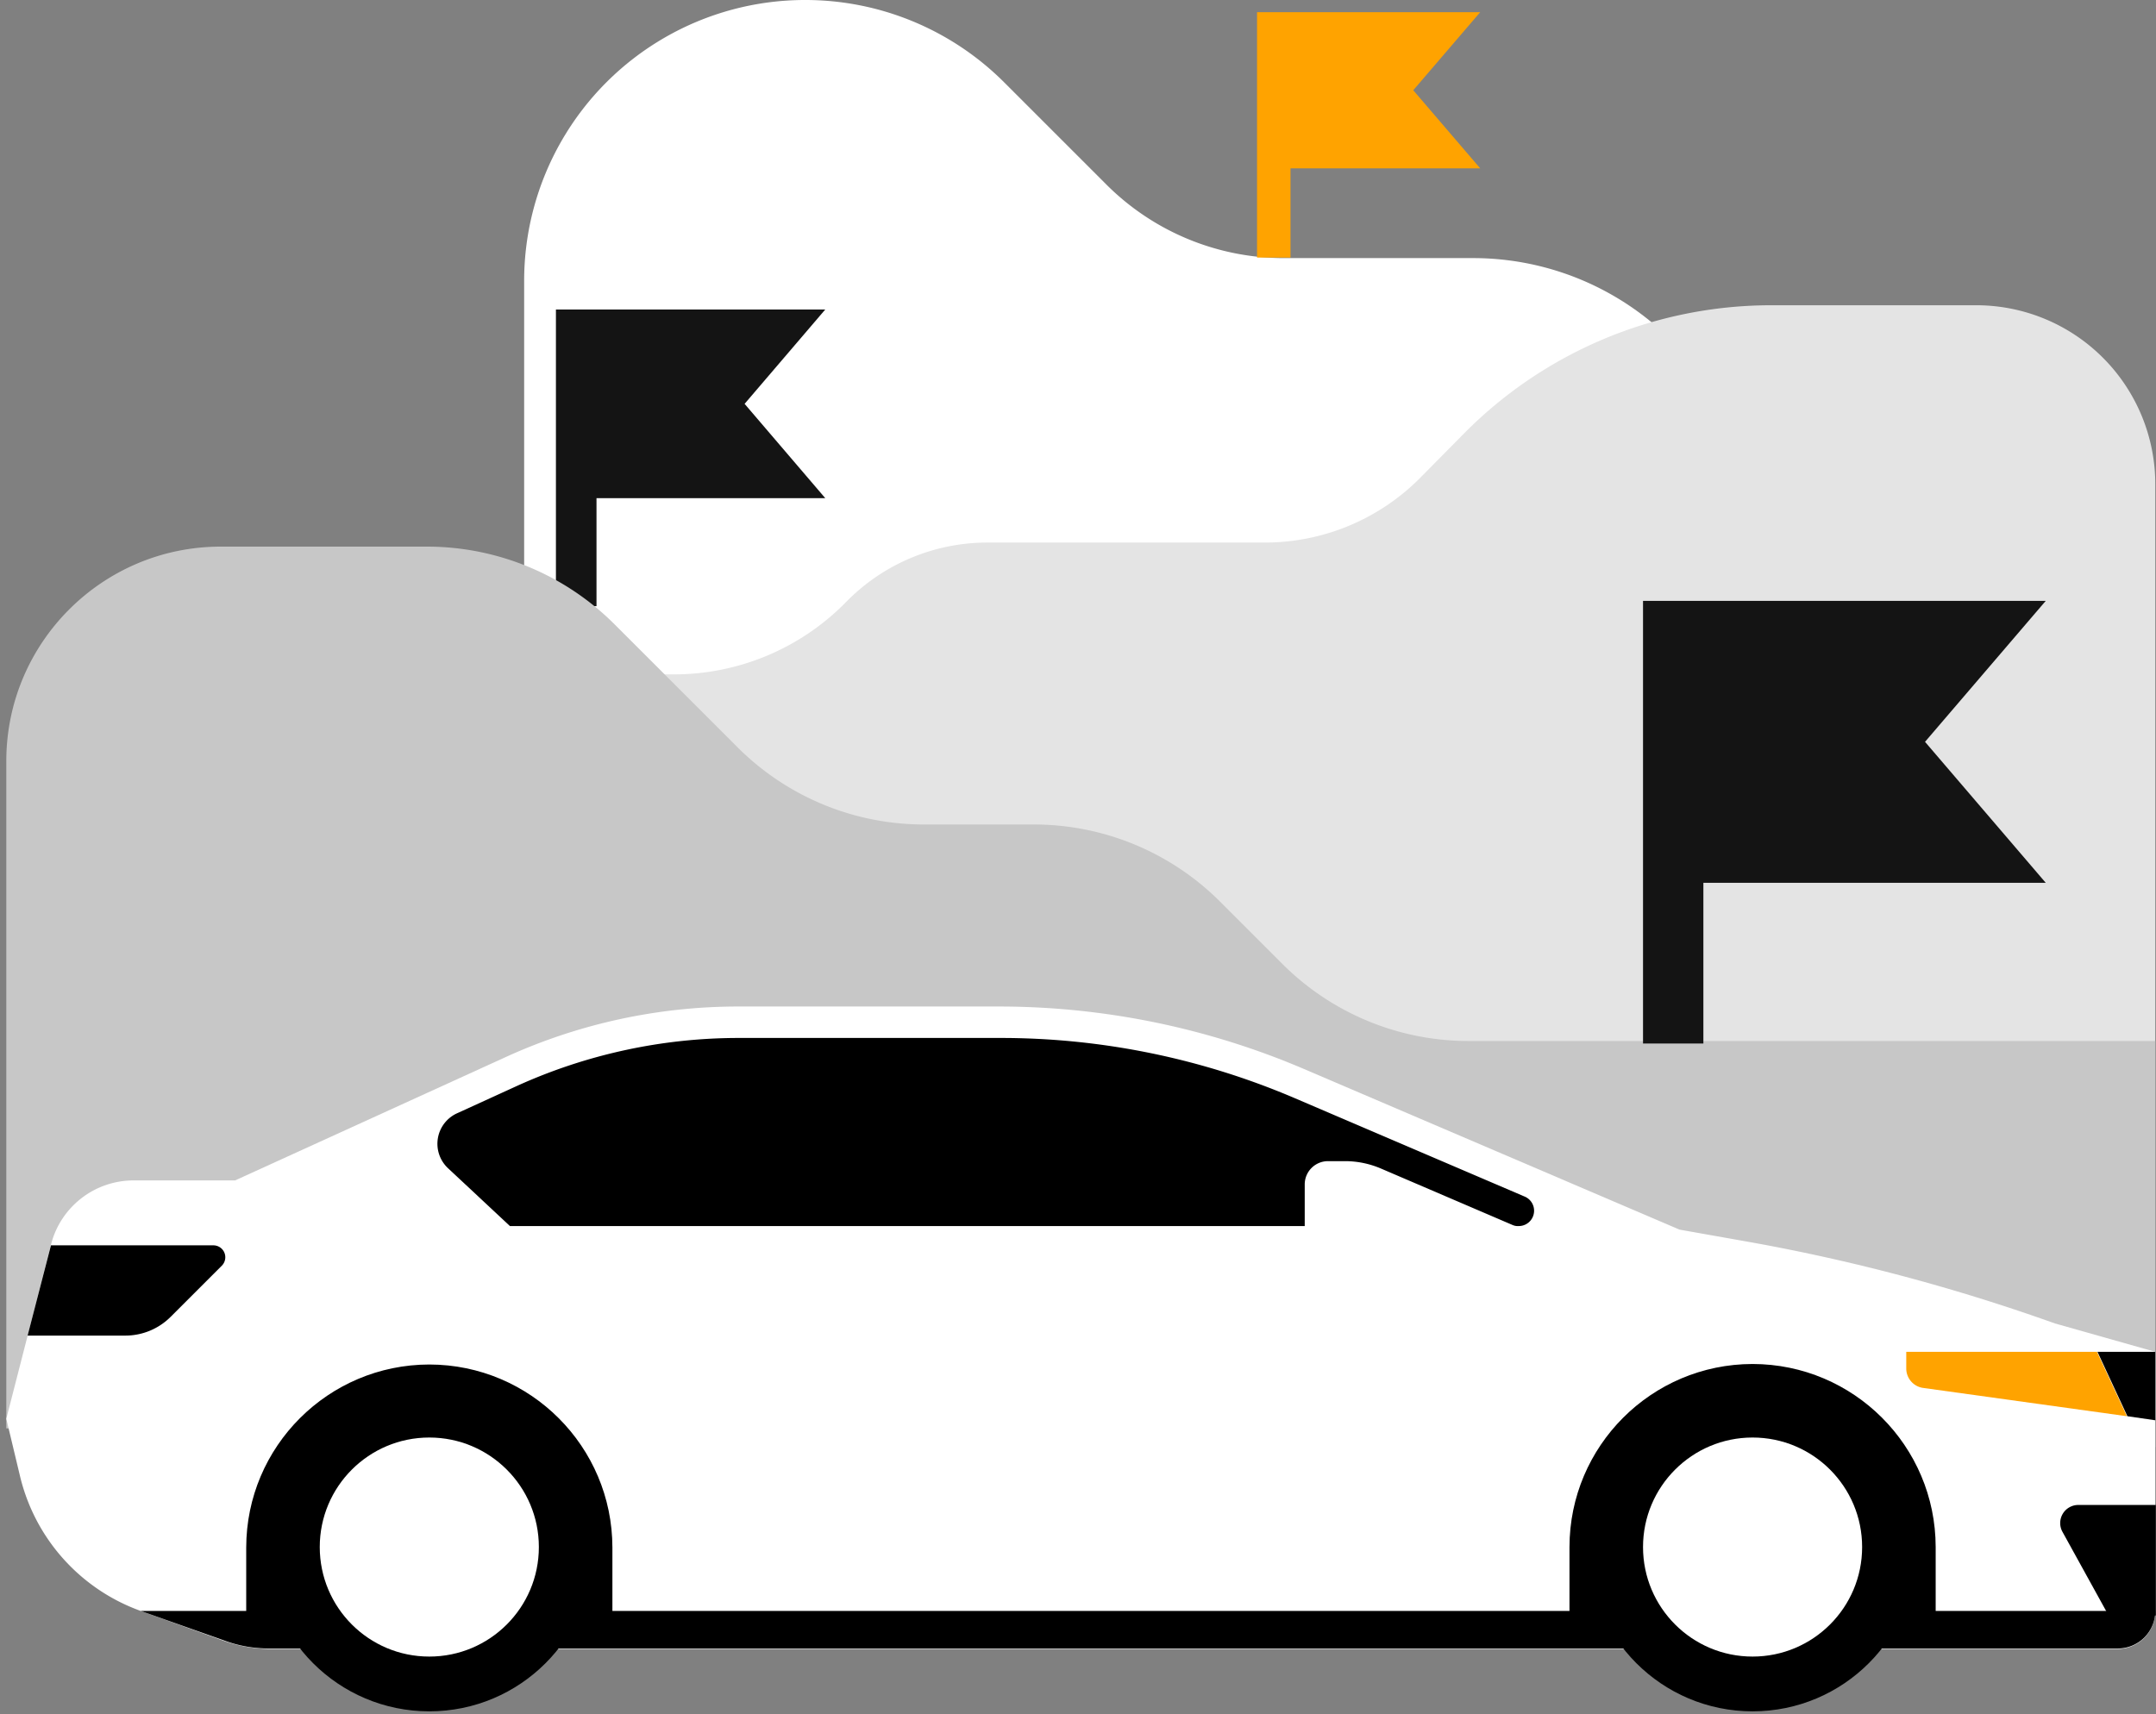<svg width="342" height="272" xmlns="http://www.w3.org/2000/svg"><rect width="100%" height="100%" fill="#808080" stroke="none"/><g fill="none" fill-rule="evenodd"><path d="M0 0h342v272H0z"/><path d="M83.145 114.246V44.572A44.568 44.568 0 01127.717 0a44.57 44.57 0 0131.538 13.033l16.254 16.254a39.83 39.83 0 0028.16 11.666h30.013a44.397 44.397 0 0144.41 44.411v28.964c-.085-.082-199.05-.082-194.947-.082z" fill="#FFF" fill-rule="nonzero"/><path d="M341.887 224.952V76.835c0-7.533-2.99-14.758-8.317-20.084a28.401 28.401 0 00-20.083-8.317h-32.584a68.542 68.542 0 00-48.997 20.676l-6.437 6.517a34.68 34.68 0 01-24.86 10.46H156.68a31.334 31.334 0 00-22.447 9.412 38.204 38.204 0 01-27.435 11.505H83.145c-22.693.107-41.051 18.5-41.113 41.194v76.754h299.855z" fill="#E4E4E4" fill-rule="nonzero"/><path fill="#141414" fill-rule="nonzero" d="M118.114 64.077l12.792-14.964H88.185v47.066h6.436V79.042h36.288z"/><path d="M341.887 165.255v64.363L1 226.642v-105.88c.007-18.792 15.24-34.025 34.032-34.031h32.745A42.102 42.102 0 0197.385 98.96l19.63 19.63a41.774 41.774 0 0029.528 12.23h17.459a41.774 41.774 0 0129.526 12.233l9.896 9.896a41.774 41.774 0 0029.527 12.229h108.94l-.004.077z" fill="#C7C7C7" fill-rule="nonzero"/><g fill-rule="nonzero"><g transform="translate(1 159.703)"><path d="M340.888 95.902V54.79l-15.931-4.506a301.903 301.903 0 00-48.193-12.873L265.42 35.4 205.804 9.896A123.192 123.192 0 00157.45 0h-41.353a88.739 88.739 0 00-36.93 8.045L36.289 27.594H20.194A13.508 13.508 0 007.08 37.814L0 65.41l2.172 9.092a30.19 30.19 0 0019.147 21.4l13.195 4.747a22.523 22.523 0 007.24 1.286h293.1a5.974 5.974 0 006.034-6.033z" fill="#FFF"/><path d="M70.077 25.665l9.815 9.171h126.073V28.24a3.69 3.69 0 013.704-3.705h2.81c1.88.017 3.739.4 5.472 1.127l20.999 9.01c.304.132.635.187.965.162a2.433 2.433 0 00.966-4.666l-36.445-15.605a118.628 118.628 0 00-46.824-9.574h-41.354a85.084 85.084 0 00-35.322 7.643l-9.333 4.264a5.315 5.315 0 00-1.526 8.77zM21.32 95.902h319.567a5.94 5.94 0 01-5.953 5.954H41.756a20.212 20.212 0 01-7.24-1.285L21.32 95.902z" fill="#000"/><path d="M247.962 98.879l58.089.08V85.764c-.022-16.032-13.013-29.023-29.045-29.044-16.032.022-29.023 13.013-29.044 29.044V98.88zm-209.906.001h58.088V85.846c-.02-16.032-13.012-29.024-29.044-29.045-16.032.022-29.023 13.013-29.044 29.044V98.88z" fill="#000"/><circle fill="#000" cx="67.1" cy="85.765" r="26.068"/><circle fill="#000" cx="277.007" cy="85.765" r="26.068"/><circle fill="#FFF" cx="277.006" cy="85.765" r="17.378"/><circle fill="#FFF" cx="67.1" cy="85.765" r="17.378"/><path d="M340.884 79.087h-12.226a2.873 2.873 0 00-2.495 4.264l7.322 13.276h7.485v-17.54h-.086zM3.38 52.215h15.447a10.16 10.16 0 007.24-2.977l8.127-8.125a1.89 1.89 0 00-1.368-3.218H7.084l-3.705 14.32z" fill="#000"/></g><path d="M302.384 214.492v2.655a3.112 3.112 0 002.574 3.058l32.423 4.505-4.746-10.218h-30.251z" fill="#FFA300"/><path fill="#000" d="M341.887 225.354v-10.862h-9.172l4.747 10.218z"/></g><path d="M305.361 117.705L324.51 95.34h-63.882v70.237h9.574v-25.504h54.308z" fill="#141414" fill-rule="nonzero"/><path d="M224.182 14.32l10.62-12.39h-35.4v38.94h5.31V26.712H234.8z" fill="#FFA300" fill-rule="nonzero"/></g></svg>